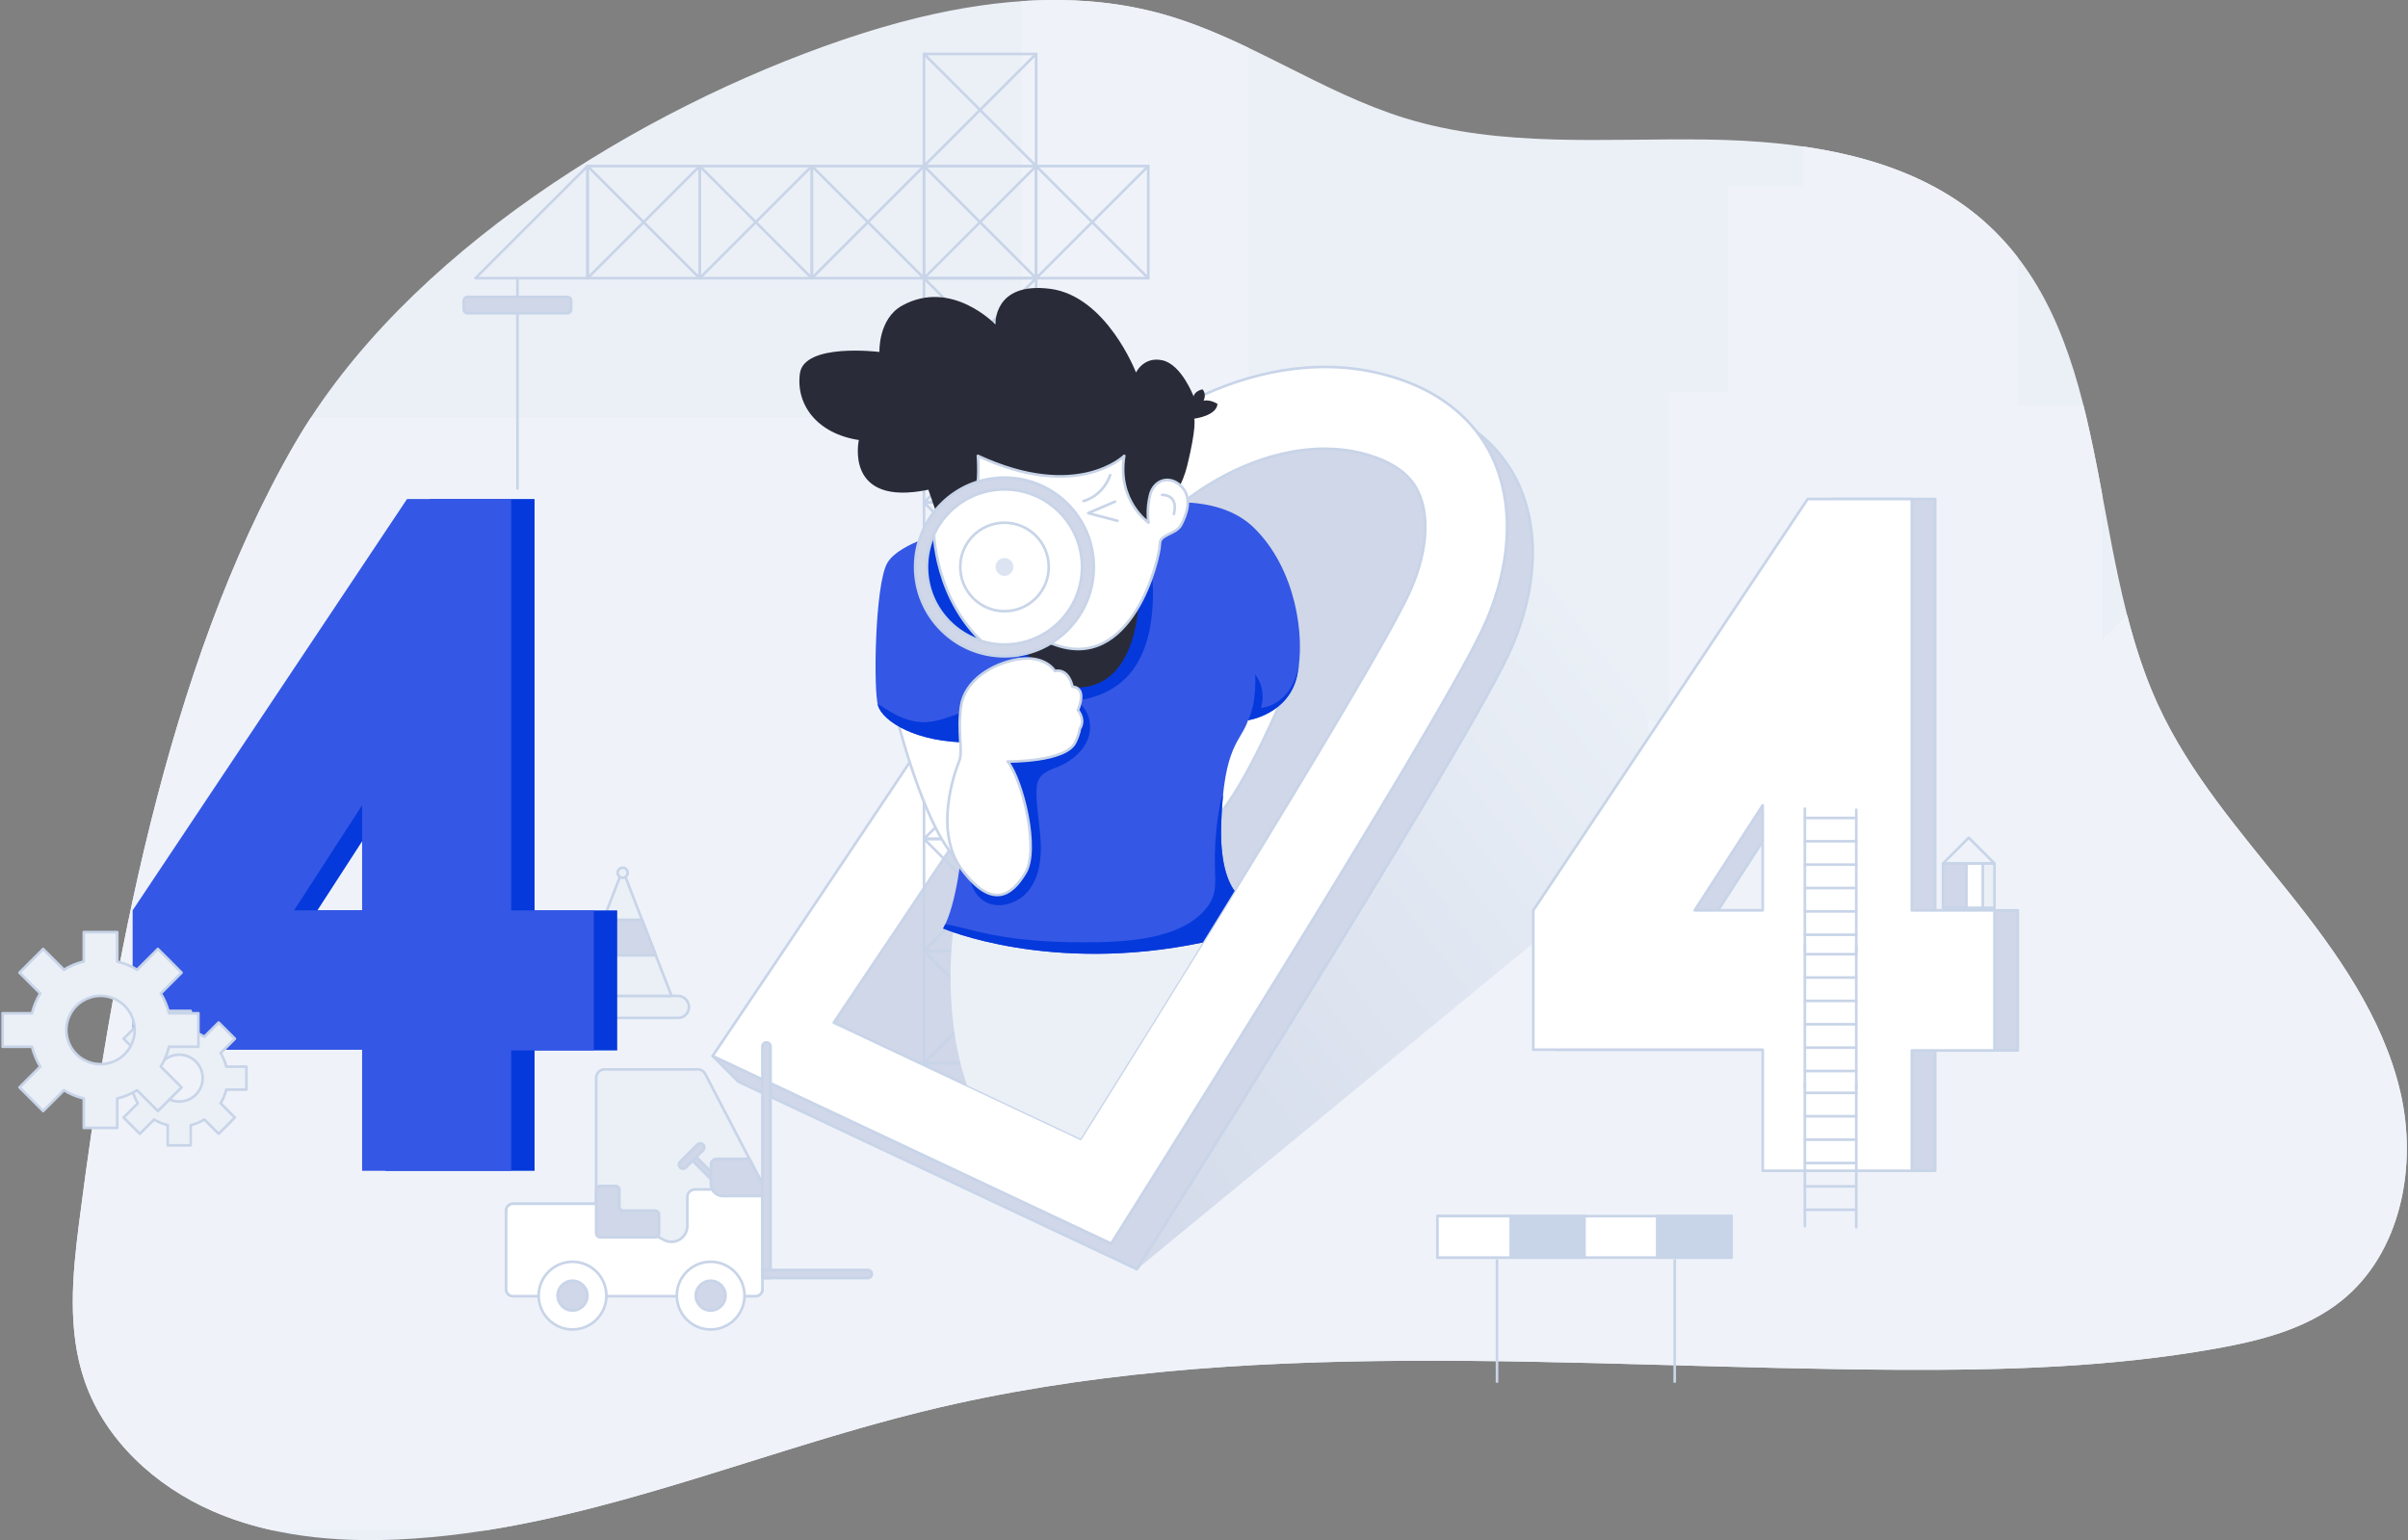<svg width="913" height="584" viewBox="0 0 913 584" fill="none" xmlns="http://www.w3.org/2000/svg">
<rect x="0" y="0" width="913" height="584" fill="#808080" stroke="none"/>
<path d="M348.178 6.687C338.452 9.043 328.84 11.914 319.442 15.12C242.658 41.279 153.419 96.201 111.661 168.431C62.949 252.691 42.239 368.31 30.005 463.537C27.427 483.584 25.496 504.463 32.069 523.57C39.802 546.052 58.848 563.485 80.63 572.999C102.413 582.513 126.756 584.807 150.505 583.771C219.263 580.768 283.743 551.376 350.605 535.033C470.689 505.685 596.379 518.813 719.988 519.415C760.223 519.61 800.643 518.441 840.249 511.354C857.071 508.342 874.309 503.984 887.667 493.319C910.38 475.195 916.714 442.091 910.043 413.807C903.364 385.522 885.958 361.082 867.825 338.378C849.692 315.674 830.203 293.484 818.112 267.06C790.97 207.709 801.742 129.41 753.712 85.225C725.622 59.385 684.759 53.406 646.597 52.901C608.435 52.396 569.335 56.046 532.847 44.84C500.949 35.043 473.098 14.429 440.969 5.403C410.798 -3.075 378.89 -0.754 348.178 6.687Z" fill="#EBF0F7"/>
<path d="M350.601 535.024C470.685 505.676 596.375 518.804 719.984 519.406C760.219 519.601 800.639 518.432 840.245 511.345C857.067 508.334 874.305 503.975 887.663 493.31C910.376 475.186 916.71 442.082 910.039 413.798C903.36 385.513 885.954 361.073 867.821 338.369C849.688 315.665 830.2 293.475 818.108 267.051C813.209 256.341 809.551 245.011 806.557 233.38L797.016 242.921V187.273C794.89 175.881 792.693 164.587 789.93 153.656H765.126V97.706C761.734 93.304 757.951 89.123 753.708 85.216C734.68 67.703 709.771 59.323 683.825 55.576V70.751H655.133V148.863H632.819V273.739H500.502V340.158H473.404V18.141C462.872 13.118 452.18 8.556 440.965 5.403C423.479 0.486 405.408 -0.789 387.319 0.451V158.439H117.805C115.652 161.734 113.606 165.065 111.657 168.44C62.945 252.7 42.235 368.319 30.001 463.546C27.424 483.592 25.492 504.471 32.065 523.579C39.798 546.061 58.844 563.494 80.626 573.008C88.059 576.259 95.801 578.642 103.702 580.361H183.826C240.36 571.511 294.652 548.701 350.601 535.024Z" fill="#EFF3F9"/>
<path d="M431.06 481.289L598.421 343.56C643.554 306.417 630.576 234.178 575.336 215.061C550.825 206.584 523.683 211.394 503.583 227.791L279.938 410.157L431.06 481.289Z" fill="url(#paint0_linear_1411_4231)"/>
<path d="M256.988 377.629H215.186C212.838 377.629 210.934 379.534 210.934 381.881C210.934 384.149 212.767 385.983 215.035 385.983H257.121C259.389 385.983 261.222 384.149 261.222 381.881C261.231 379.534 259.335 377.629 256.988 377.629Z" fill="#EBF0F7" stroke="#C8D4E8" stroke-miterlimit="10" stroke-linecap="round" stroke-linejoin="round"/>
<path d="M236.082 329.812L217.551 377.629H254.614L236.082 329.812Z" fill="#EBF0F7" stroke="#C8D4E8" stroke-miterlimit="10" stroke-linecap="round" stroke-linejoin="round"/>
<path d="M236.08 332.842C237.132 332.842 237.985 331.989 237.985 330.937C237.985 329.885 237.132 329.032 236.08 329.032C235.028 329.032 234.176 329.885 234.176 330.937C234.176 331.989 235.028 332.842 236.08 332.842Z" fill="#EBF0F7" stroke="#C8D4E8" stroke-miterlimit="10" stroke-linecap="round" stroke-linejoin="round"/>
<path d="M228.729 348.786H243.434L248.66 362.26H223.512L228.729 348.786Z" fill="#CFD7E8" stroke="#C8D4E8" stroke-miterlimit="10" stroke-linecap="round" stroke-linejoin="round"/>
<path d="M532.968 151.361C483.105 139.172 432.444 174.96 422.257 194.723C413.293 212.112 309.934 365.679 285.228 402.326L270.195 400.413L279.939 410.157L431.062 481.289C431.062 481.289 552.864 288.506 571.732 248.608C590.601 208.71 582.832 163.55 532.968 151.361Z" fill="#CFD7E8" stroke="#C8D4E8" stroke-miterlimit="10" stroke-linecap="round" stroke-linejoin="round"/>
<path d="M270.195 400.413C270.195 400.413 402.317 204.733 412.504 184.979C422.691 165.224 473.361 129.428 523.215 141.617C573.079 153.806 580.856 198.966 561.979 238.864C543.102 278.761 421.309 471.545 421.309 471.545L270.195 400.413Z" fill="white" stroke="#C8D4E8" stroke-miterlimit="10" stroke-linejoin="round"/>
<path d="M533.961 225.603C526.254 241.902 498.067 288.94 468.073 337.811C465.672 341.726 463.254 345.66 460.835 349.584C459.232 352.188 457.629 354.784 456.025 357.379C439.319 384.45 422.816 410.892 409.696 431.807L366.68 411.565L316.117 387.763C329.697 367.584 347.493 341.089 365.369 314.292C399.66 262.879 434.261 210.375 440.027 199.267C441.179 197.309 444.226 194.085 448.717 190.479C459.897 181.497 480.067 170.15 502.328 170.15C507.005 170.15 511.549 170.681 515.863 171.735C532.632 175.837 536.494 183.933 537.761 186.591C542.367 196.255 540.941 210.845 533.961 225.603Z" fill="#CFD7E8" stroke="#C8D4E8" stroke-miterlimit="10" stroke-linecap="round" stroke-linejoin="round"/>
<path d="M392.852 360.612H350.332V403.132H392.852V360.612Z" stroke="#C8D4E8" stroke-miterlimit="10" stroke-linecap="round" stroke-linejoin="round"/>
<path d="M392.852 360.612L350.332 403.132" stroke="#C8D4E8" stroke-miterlimit="10" stroke-linecap="round" stroke-linejoin="round"/>
<path d="M350.332 360.612L392.852 403.132" stroke="#C8D4E8" stroke-miterlimit="10" stroke-linecap="round" stroke-linejoin="round"/>
<path d="M392.852 318.093H350.332V360.613H392.852V318.093Z" stroke="#C8D4E8" stroke-miterlimit="10" stroke-linecap="round" stroke-linejoin="round"/>
<path d="M392.852 318.093L350.332 360.613" stroke="#C8D4E8" stroke-miterlimit="10" stroke-linecap="round" stroke-linejoin="round"/>
<path d="M350.332 318.093L392.852 360.613" stroke="#C8D4E8" stroke-miterlimit="10" stroke-linecap="round" stroke-linejoin="round"/>
<path d="M392.852 275.573H350.332V318.092H392.852V275.573Z" stroke="#C8D4E8" stroke-miterlimit="10" stroke-linecap="round" stroke-linejoin="round"/>
<path d="M392.852 275.573L350.332 318.092" stroke="#C8D4E8" stroke-miterlimit="10" stroke-linecap="round" stroke-linejoin="round"/>
<path d="M350.332 275.573L392.852 318.092" stroke="#C8D4E8" stroke-miterlimit="10" stroke-linecap="round" stroke-linejoin="round"/>
<path d="M392.852 233.053H350.332V275.573H392.852V233.053Z" stroke="#C8D4E8" stroke-miterlimit="10" stroke-linecap="round" stroke-linejoin="round"/>
<path d="M392.852 233.053L350.332 275.573" stroke="#C8D4E8" stroke-miterlimit="10" stroke-linecap="round" stroke-linejoin="round"/>
<path d="M350.332 233.053L392.852 275.573" stroke="#C8D4E8" stroke-miterlimit="10" stroke-linecap="round" stroke-linejoin="round"/>
<path d="M392.852 190.533H350.332V233.053H392.852V190.533Z" stroke="#C8D4E8" stroke-miterlimit="10" stroke-linecap="round" stroke-linejoin="round"/>
<path d="M392.852 190.533L350.332 233.053" stroke="#C8D4E8" stroke-miterlimit="10" stroke-linecap="round" stroke-linejoin="round"/>
<path d="M350.332 190.533L392.852 233.053" stroke="#C8D4E8" stroke-miterlimit="10" stroke-linecap="round" stroke-linejoin="round"/>
<path d="M392.852 148.013H350.332V190.533H392.852V148.013Z" stroke="#C8D4E8" stroke-miterlimit="10" stroke-linecap="round" stroke-linejoin="round"/>
<path d="M392.852 148.013L350.332 190.533" stroke="#C8D4E8" stroke-miterlimit="10" stroke-linecap="round" stroke-linejoin="round"/>
<path d="M350.332 148.013L392.852 190.533" stroke="#C8D4E8" stroke-miterlimit="10" stroke-linecap="round" stroke-linejoin="round"/>
<path d="M392.852 105.493H350.332V148.013H392.852V105.493Z" stroke="#C8D4E8" stroke-miterlimit="10" stroke-linecap="round" stroke-linejoin="round"/>
<path d="M392.852 105.493L350.332 148.013" stroke="#C8D4E8" stroke-miterlimit="10" stroke-linecap="round" stroke-linejoin="round"/>
<path d="M350.332 105.493L392.852 148.013" stroke="#C8D4E8" stroke-miterlimit="10" stroke-linecap="round" stroke-linejoin="round"/>
<path d="M392.852 62.973H350.332V105.493H392.852V62.973Z" stroke="#C8D4E8" stroke-miterlimit="10" stroke-linecap="round" stroke-linejoin="round"/>
<path d="M392.852 62.973L350.332 105.493" stroke="#C8D4E8" stroke-miterlimit="10" stroke-linecap="round" stroke-linejoin="round"/>
<path d="M350.332 62.973L392.852 105.493" stroke="#C8D4E8" stroke-miterlimit="10" stroke-linecap="round" stroke-linejoin="round"/>
<path d="M435.368 62.973H392.848V105.493H435.368V62.973Z" stroke="#C8D4E8" stroke-miterlimit="10" stroke-linecap="round" stroke-linejoin="round"/>
<path d="M435.368 62.973L392.848 105.493" stroke="#C8D4E8" stroke-miterlimit="10" stroke-linecap="round" stroke-linejoin="round"/>
<path d="M392.848 62.973L435.368 105.493" stroke="#C8D4E8" stroke-miterlimit="10" stroke-linecap="round" stroke-linejoin="round"/>
<path d="M350.329 62.973H307.809V105.493H350.329V62.973Z" stroke="#C8D4E8" stroke-miterlimit="10" stroke-linecap="round" stroke-linejoin="round"/>
<path d="M350.329 62.973L307.809 105.493" stroke="#C8D4E8" stroke-miterlimit="10" stroke-linecap="round" stroke-linejoin="round"/>
<path d="M307.809 62.973L350.329 105.493" stroke="#C8D4E8" stroke-miterlimit="10" stroke-linecap="round" stroke-linejoin="round"/>
<path d="M307.809 62.973H265.289V105.493H307.809V62.973Z" stroke="#C8D4E8" stroke-miterlimit="10" stroke-linecap="round" stroke-linejoin="round"/>
<path d="M307.809 62.973L265.289 105.493" stroke="#C8D4E8" stroke-miterlimit="10" stroke-linecap="round" stroke-linejoin="round"/>
<path d="M265.289 62.973L307.809 105.493" stroke="#C8D4E8" stroke-miterlimit="10" stroke-linecap="round" stroke-linejoin="round"/>
<path d="M265.289 62.973H222.77V105.493H265.289V62.973Z" stroke="#C8D4E8" stroke-miterlimit="10" stroke-linecap="round" stroke-linejoin="round"/>
<path d="M265.289 62.973L222.77 105.493" stroke="#C8D4E8" stroke-miterlimit="10" stroke-linecap="round" stroke-linejoin="round"/>
<path d="M222.77 62.973L265.289 105.493" stroke="#C8D4E8" stroke-miterlimit="10" stroke-linecap="round" stroke-linejoin="round"/>
<path d="M222.77 105.493H180.25L222.77 62.973V105.493Z" stroke="#C8D4E8" stroke-miterlimit="10" stroke-linecap="round" stroke-linejoin="round"/>
<path d="M392.852 20.453H350.332V62.973H392.852V20.453Z" stroke="#C8D4E8" stroke-miterlimit="10" stroke-linecap="round" stroke-linejoin="round"/>
<path d="M392.852 20.453L350.332 62.973" stroke="#C8D4E8" stroke-miterlimit="10" stroke-linecap="round" stroke-linejoin="round"/>
<path d="M350.332 20.453L392.852 62.973" stroke="#C8D4E8" stroke-miterlimit="10" stroke-linecap="round" stroke-linejoin="round"/>
<path d="M196.195 105.493V185.218" stroke="#C8D4E8" stroke-miterlimit="10" stroke-linecap="round" stroke-linejoin="round"/>
<path d="M215.142 118.78H177.247C176.458 118.78 175.82 118.143 175.82 117.354V114.006C175.82 113.217 176.458 112.58 177.247 112.58H215.142C215.931 112.58 216.569 113.217 216.569 114.006V117.354C216.569 118.134 215.922 118.78 215.142 118.78Z" fill="#CFD7E8" stroke="#C8D4E8" stroke-miterlimit="10" stroke-linecap="round" stroke-linejoin="round"/>
<path d="M460.838 349.584C442.519 379.33 424.076 408.89 409.699 431.807L366.683 411.565C356.585 382.732 361.696 350.682 361.696 350.682L460.838 349.584Z" fill="#EBF0F7"/>
<path d="M340.945 275.581C340.945 275.581 351.779 317.623 364.296 327.243C376.813 336.863 372.118 304.637 372.118 304.637L374.439 277.353L340.945 275.581Z" fill="white" stroke="#C8D4E8" stroke-miterlimit="10" stroke-linejoin="round"/>
<path d="M486.981 262.887C486.981 262.887 472.267 298.489 461.247 309.899C450.228 321.308 454.4 282.686 456.34 277.327C458.28 271.967 470.194 251.07 470.779 251.115C471.381 251.159 486.981 262.887 486.981 262.887Z" fill="white" stroke="#C8D4E8" stroke-miterlimit="10" stroke-linejoin="round"/>
<path d="M491.839 256.093C488.633 270.931 473.219 273.101 473.219 273.101C470.367 281.454 463.989 282.376 463.014 312.361C462.563 326.215 465.158 333.736 468.073 337.811C465.672 341.726 463.254 345.659 460.835 349.584C459.232 352.188 457.629 354.784 456.025 357.379C398.092 369.524 357.592 352.073 357.592 352.073C362.977 342.559 364.714 321.618 364.714 321.618L365.369 314.292L368.284 281.534C347.272 281.702 334.746 273.473 332.912 267.6C331.079 261.727 331.725 221.448 336.456 213.423C341.186 205.406 360.922 201.136 360.922 201.136L430.088 192.349C430.088 192.349 438.486 190.169 448.717 190.479C457.682 190.745 468.055 192.916 475.434 200.126C491.246 215.575 495.037 241.247 491.839 256.093Z" fill="#3457E5"/>
<path d="M407.899 265.766C405.587 264.544 402.894 264.34 400.281 264.26C388.544 263.924 376.735 265.793 365.68 269.762C360.472 271.622 355.236 273.987 349.718 273.836C344.792 273.703 340.115 271.56 335.969 268.902C335.686 268.725 335.341 268.486 334.942 268.238C334.304 267.83 333.542 267.37 332.754 266.989C332.807 267.219 332.86 267.432 332.913 267.6C334.747 273.473 347.273 281.703 368.285 281.534L367.399 291.518C367.647 291.42 367.886 291.296 368.09 291.11C368.958 290.339 369.02 289.028 369.02 287.868C369.011 284.635 369.002 281.41 368.993 278.177C372.191 278.212 373.352 282.411 373.245 285.609C372.802 299.96 366.265 313.761 366.956 328.102C367.195 333.125 368.639 338.564 372.758 341.443C378.02 345.11 385.824 342.825 389.863 337.847C393.903 332.868 394.877 326.047 394.603 319.643C394.328 313.238 392.955 306.896 392.973 300.482C392.973 298.604 393.123 296.638 394.133 295.061C395.648 292.669 398.633 291.792 401.255 290.703C406.242 288.639 410.822 284.936 412.612 279.842C414.401 274.766 412.674 268.291 407.899 265.766Z" fill="#0539DB"/>
<path d="M436.065 211.686C436.065 211.686 441.097 238.545 429.466 254.082C417.835 269.62 395.795 265.572 395.795 265.572C395.795 265.572 380.665 238.571 380.869 237.73C381.073 236.888 398.285 222.166 399.25 221.98C400.216 221.794 436.065 211.686 436.065 211.686Z" fill="#0539DB"/>
<path d="M431.931 220.102C431.931 220.943 433.658 250.946 416.933 258.857C400.209 266.767 384.521 246.73 386.567 236.676C388.622 226.63 431.931 220.102 431.931 220.102Z" fill="#292C38"/>
<path d="M333.439 133.459C333.439 133.459 304.88 129.889 303.285 141.617C301.691 153.345 309.708 164.418 325.635 166.854C325.635 166.854 319.921 192.349 351.997 185.696C351.997 185.696 355.727 196.751 356.612 198.523C356.612 198.523 358.526 189.585 370.617 185.696C382.7 181.807 424.077 189.682 435.469 198.177C435.469 198.177 446.48 191.41 450.121 176.634C453.753 161.858 452.814 158.749 452.814 158.749C452.814 158.749 461.265 157.73 461.619 153.168C461.619 153.168 459.271 151.485 456.348 151.893C456.348 151.893 457.615 149.528 455.941 147.641C455.941 147.641 453.035 148.155 452.557 150.307C452.557 150.307 448.004 138.269 440.811 136.639C433.618 135.009 430.721 141.263 430.721 141.263C430.721 141.263 419.551 112.181 398.043 109.497C376.544 106.813 377.429 123.041 377.429 123.041C377.429 123.041 360.794 105.537 342.058 115.875C332.925 120.906 333.439 133.459 333.439 133.459Z" fill="#292C38"/>
<path d="M360.93 190.32C360.93 190.32 368.867 232.131 398.976 244.081C429.086 256.022 439.778 211.669 439.778 206.15C439.778 202.483 446.005 202.695 447.91 198.904C449.814 195.112 452.303 188.894 447.91 184.438C443.516 179.982 437.519 181.896 436.066 187.654C434.613 193.412 435.472 198.177 435.472 198.177C435.472 198.177 423.443 189.913 426.26 172.86C426.26 172.86 408.472 190.409 370.771 172.86C370.771 172.86 371.639 183.96 369.655 186.998C367.68 190.045 360.93 190.32 360.93 190.32Z" fill="white" stroke="#C8D4E8" stroke-miterlimit="10" stroke-linejoin="round"/>
<path d="M357.804 204.609L354.615 196.326C354.615 196.326 344.446 216.762 354.021 230.448C363.597 244.134 372.004 246.198 380.57 246.438L357.804 204.609Z" fill="#0539DB"/>
<path d="M354.02 200.33C354.02 200.33 353.719 228.482 375.537 246.119L392.615 244.09C392.615 244.09 412.68 235.108 411.971 218.773C411.262 202.438 409.225 196.034 395.796 186.732C382.375 177.414 361.027 184.234 354.02 200.33Z" fill="white" stroke="#C8D4E8" stroke-miterlimit="10" stroke-linejoin="round"/>
<path d="M380.854 218.374C382.727 218.374 384.246 216.855 384.246 214.982C384.246 213.108 382.727 211.589 380.854 211.589C378.98 211.589 377.461 213.108 377.461 214.982C377.461 216.855 378.98 218.374 380.854 218.374Z" fill="#DDE4F1"/>
<path d="M380.856 231.759C390.122 231.759 397.633 224.248 397.633 214.982C397.633 205.716 390.122 198.204 380.856 198.204C371.59 198.204 364.078 205.716 364.078 214.982C364.078 224.248 371.59 231.759 380.856 231.759Z" stroke="#C8D4E8" stroke-miterlimit="10" stroke-linejoin="round"/>
<path d="M491.838 256.093C492.13 254.738 492.361 253.285 492.538 251.77C489.907 267.822 478.116 268.442 478.116 268.442C480.295 260.54 475.902 255.801 475.902 255.801C475.902 255.801 476.628 266.404 473.227 273.11C473.218 273.101 488.631 270.931 491.838 256.093Z" fill="#0539DB"/>
<path d="M385.623 250.034C376.277 251.699 365.798 257.953 364.38 267.768C362.963 277.583 365.24 284.891 363.636 288.754C362.033 292.616 353.75 315.497 364.947 330.095C376.153 344.694 383.514 339.786 388.785 330.937C394.056 322.088 387.793 296.142 382.079 288.745C382.079 288.745 404.163 289.064 407.715 281.437C409.398 277.831 409.398 276.334 409.398 276.334C409.398 276.334 411.79 273.42 408.681 269.274C408.681 269.274 412.508 260.815 406.634 260.398C406.634 260.398 405.403 253.365 399.973 254.437C399.991 254.454 396.323 248.129 385.623 250.034Z" fill="white" stroke="#C8D4E8" stroke-miterlimit="10" stroke-linejoin="round"/>
<path d="M420.921 180.168C420.921 180.168 418.759 187.609 410.84 190.001" stroke="#C8D4E8" stroke-miterlimit="10" stroke-linecap="round" stroke-linejoin="round"/>
<path d="M422.755 190.214L412.586 194.572L423.685 197.486" stroke="#C8D4E8" stroke-miterlimit="10" stroke-linecap="round" stroke-linejoin="round"/>
<path d="M440.605 187.663C440.605 187.663 446.966 187.282 445.079 194.909" stroke="#C8D4E8" stroke-miterlimit="10" stroke-linecap="round" stroke-linejoin="round"/>
<path d="M202.685 345.19V189.222H163.185L59.145 345.19V398.03H146.151V443.951H202.685V398.322H234.017V345.199H202.685V345.19ZM146.151 345.19H120.356L146.151 305.345V345.19Z" fill="#0539DB"/>
<path d="M193.829 345.19V189.222H154.33L50.289 345.19V398.03H137.295V443.951H193.829V398.322H225.161V345.199H193.829V345.19ZM137.295 345.19H111.5L137.295 305.345V345.19Z" fill="#3457E5"/>
<path d="M733.734 345.19V189.222H694.235L590.203 345.19V398.03H677.209V443.951H733.743V398.322H765.075V345.199H733.734V345.19ZM677.201 345.19H651.405L677.201 305.345V345.19Z" fill="#CFD7E8" stroke="#C8D4E8" stroke-miterlimit="10" stroke-linecap="round" stroke-linejoin="round"/>
<path d="M724.875 345.19V189.222H685.376L581.344 345.19V398.03H668.35V443.951H724.884V398.322H756.216V345.199H724.875V345.19ZM668.341 345.19H642.546L668.341 305.345V345.19Z" fill="white" stroke="#C8D4E8" stroke-miterlimit="10" stroke-linejoin="round"/>
<path d="M380.855 181.107C362.146 181.107 346.98 196.273 346.98 214.982C346.98 233.69 362.146 248.856 380.855 248.856C399.563 248.856 414.729 233.69 414.729 214.982C414.729 196.273 399.563 181.107 380.855 181.107ZM380.855 244.391C364.617 244.391 351.454 231.228 351.454 214.99C351.454 198.753 364.617 185.59 380.855 185.59C397.092 185.59 410.255 198.753 410.255 214.99C410.255 231.228 397.101 244.391 380.855 244.391Z" fill="#CFD7E8" stroke="#C8D4E8" stroke-miterlimit="10" stroke-linecap="round" stroke-linejoin="round"/>
<path d="M191.91 459.055V488.89C191.91 490.325 193.071 491.485 194.506 491.485H286.49C287.925 491.485 289.086 490.325 289.086 488.89V449.762C289.086 449.213 288.953 448.682 288.705 448.195L267.392 407.225C266.843 406.162 265.744 405.497 264.548 405.497H229.248C227.476 405.497 226.041 406.932 226.041 408.704V456.459H194.515C193.071 456.459 191.91 457.62 191.91 459.055Z" fill="#EBF0F7" stroke="#C8D4E8" stroke-miterlimit="10" stroke-linecap="round" stroke-linejoin="round"/>
<path d="M289.074 451.029H263.474C261.879 451.029 260.595 452.322 260.595 453.908V464.848C260.595 468.188 257.893 470.89 254.553 470.89C253.535 470.89 252.542 470.633 251.648 470.145L249.894 469.18L226.021 456.468H194.494C193.059 456.468 191.898 457.629 191.898 459.064V488.898C191.898 490.333 193.059 491.494 194.494 491.494H286.479C287.914 491.494 289.074 490.333 289.074 488.898V451.029Z" fill="white" stroke="#C8D4E8" stroke-miterlimit="10" stroke-linecap="round" stroke-linejoin="round"/>
<path d="M266.582 436.183L260.045 442.72C259.443 443.322 258.468 443.322 257.866 442.72C257.263 442.118 257.263 441.143 257.866 440.541L264.403 434.003C265.006 433.401 265.98 433.401 266.582 434.003C267.185 434.606 267.185 435.58 266.582 436.183Z" fill="#CFD7E8" stroke="#C8D4E8" stroke-miterlimit="10" stroke-linecap="round" stroke-linejoin="round"/>
<path d="M264.035 438.725L262.582 440.178L269.842 447.438L271.295 445.985L264.035 438.725Z" fill="#CFD7E8" stroke="#C8D4E8" stroke-miterlimit="10" stroke-linecap="round" stroke-linejoin="round"/>
<path d="M284.132 439.425H271.712C270.516 439.425 269.551 440.39 269.551 441.586V448.983C269.551 451.508 271.597 453.545 274.113 453.545H289.083V449.762C289.083 449.213 288.95 448.682 288.702 448.195L284.132 439.425Z" fill="#CFD7E8" stroke="#C8D4E8" stroke-miterlimit="10" stroke-linecap="round" stroke-linejoin="round"/>
<path d="M248.381 459.055H236.369C235.527 459.055 234.854 458.373 234.854 457.54V451.215C234.854 450.374 234.172 449.7 233.339 449.7H227.546C226.704 449.7 226.031 450.383 226.031 451.215V456.459V467.656C226.031 468.498 226.713 469.171 227.546 469.171H248.381C249.222 469.171 249.896 468.489 249.896 467.656V460.57C249.896 459.737 249.222 459.055 248.381 459.055Z" fill="#CFD7E8" stroke="#C8D4E8" stroke-miterlimit="10" stroke-linecap="round" stroke-linejoin="round"/>
<path d="M292.157 484.62H289.074V396.807C289.074 395.957 289.765 395.266 290.616 395.266C291.466 395.266 292.157 395.957 292.157 396.807V484.62Z" fill="#CFD7E8" stroke="#C8D4E8" stroke-miterlimit="10" stroke-linecap="round" stroke-linejoin="round"/>
<path d="M289.48 484.124V482.033C289.48 481.759 289.702 481.537 289.977 481.537H329.024C329.874 481.537 330.565 482.228 330.565 483.079C330.565 483.929 329.874 484.62 329.024 484.62H289.977C289.702 484.62 289.48 484.399 289.48 484.124Z" fill="#CFD7E8" stroke="#C8D4E8" stroke-miterlimit="10" stroke-linecap="round" stroke-linejoin="round"/>
<path d="M217.074 504.126C224.163 504.126 229.91 498.379 229.91 491.29C229.91 484.201 224.163 478.455 217.074 478.455C209.985 478.455 204.238 484.201 204.238 491.29C204.238 498.379 209.985 504.126 217.074 504.126Z" fill="white" stroke="#C8D4E8" stroke-miterlimit="10" stroke-linecap="round" stroke-linejoin="round"/>
<path d="M217.073 496.942C220.195 496.942 222.725 494.412 222.725 491.29C222.725 488.169 220.195 485.639 217.073 485.639C213.952 485.639 211.422 488.169 211.422 491.29C211.422 494.412 213.952 496.942 217.073 496.942Z" fill="#CFD7E8" stroke="#C8D4E8" stroke-miterlimit="10" stroke-linecap="round" stroke-linejoin="round"/>
<path d="M269.453 504.126C276.542 504.126 282.289 498.379 282.289 491.29C282.289 484.201 276.542 478.455 269.453 478.455C262.364 478.455 256.617 484.201 256.617 491.29C256.617 498.379 262.364 504.126 269.453 504.126Z" fill="white" stroke="#C8D4E8" stroke-miterlimit="10" stroke-linecap="round" stroke-linejoin="round"/>
<path d="M269.452 496.942C272.574 496.942 275.104 494.412 275.104 491.29C275.104 488.169 272.574 485.639 269.452 485.639C266.331 485.639 263.801 488.169 263.801 491.29C263.801 494.412 266.331 496.942 269.452 496.942Z" fill="#CFD7E8" stroke="#C8D4E8" stroke-miterlimit="10" stroke-linecap="round" stroke-linejoin="round"/>
<path d="M756.207 327.394H736.719V344.225H756.207V327.394Z" fill="white" stroke="#C8D4E8" stroke-miterlimit="10" stroke-linecap="round" stroke-linejoin="round"/>
<path d="M756.207 327.394H751.777V344.225H756.207V327.394Z" fill="#EBF0F7" stroke="#C8D4E8" stroke-miterlimit="10" stroke-linecap="round" stroke-linejoin="round"/>
<path d="M745.577 327.394H736.719V344.225H745.577V327.394Z" fill="#CFD7E8" stroke="#C8D4E8" stroke-miterlimit="10" stroke-linecap="round" stroke-linejoin="round"/>
<path d="M746.463 317.65L736.719 327.394H756.207L746.463 317.65Z" stroke="#C8D4E8" stroke-miterlimit="10" stroke-linecap="round" stroke-linejoin="round"/>
<path d="M684.32 410.883V464.919" stroke="#C8D4E8" stroke-miterlimit="10" stroke-linecap="round" stroke-linejoin="round"/>
<path d="M703.809 411.326V465.362" stroke="#C8D4E8" stroke-miterlimit="10" stroke-linecap="round" stroke-linejoin="round"/>
<path d="M684.32 414.427H703.809" stroke="#C8D4E8" stroke-miterlimit="10" stroke-linecap="round" stroke-linejoin="round"/>
<path d="M684.32 423.285H703.809" stroke="#C8D4E8" stroke-miterlimit="10" stroke-linecap="round" stroke-linejoin="round"/>
<path d="M684.32 432.143H703.809" stroke="#C8D4E8" stroke-miterlimit="10" stroke-linecap="round" stroke-linejoin="round"/>
<path d="M684.32 441.001H703.809" stroke="#C8D4E8" stroke-miterlimit="10" stroke-linecap="round" stroke-linejoin="round"/>
<path d="M684.32 449.86H703.809" stroke="#C8D4E8" stroke-miterlimit="10" stroke-linecap="round" stroke-linejoin="round"/>
<path d="M684.32 458.718H703.809" stroke="#C8D4E8" stroke-miterlimit="10" stroke-linecap="round" stroke-linejoin="round"/>
<path d="M684.32 358.274V412.309" stroke="#C8D4E8" stroke-miterlimit="10" stroke-linecap="round" stroke-linejoin="round"/>
<path d="M703.809 358.717V412.752" stroke="#C8D4E8" stroke-miterlimit="10" stroke-linecap="round" stroke-linejoin="round"/>
<path d="M684.32 361.817H703.809" stroke="#C8D4E8" stroke-miterlimit="10" stroke-linecap="round" stroke-linejoin="round"/>
<path d="M684.32 370.675H703.809" stroke="#C8D4E8" stroke-miterlimit="10" stroke-linecap="round" stroke-linejoin="round"/>
<path d="M684.32 379.534H703.809" stroke="#C8D4E8" stroke-miterlimit="10" stroke-linecap="round" stroke-linejoin="round"/>
<path d="M684.32 388.392H703.809" stroke="#C8D4E8" stroke-miterlimit="10" stroke-linecap="round" stroke-linejoin="round"/>
<path d="M684.32 397.25H703.809" stroke="#C8D4E8" stroke-miterlimit="10" stroke-linecap="round" stroke-linejoin="round"/>
<path d="M684.32 406.109H703.809" stroke="#C8D4E8" stroke-miterlimit="10" stroke-linecap="round" stroke-linejoin="round"/>
<path d="M684.32 306.612V360.648" stroke="#C8D4E8" stroke-miterlimit="10" stroke-linecap="round" stroke-linejoin="round"/>
<path d="M703.809 307.055V361.091" stroke="#C8D4E8" stroke-miterlimit="10" stroke-linecap="round" stroke-linejoin="round"/>
<path d="M684.32 310.156H703.809" stroke="#C8D4E8" stroke-miterlimit="10" stroke-linecap="round" stroke-linejoin="round"/>
<path d="M684.32 319.014H703.809" stroke="#C8D4E8" stroke-miterlimit="10" stroke-linecap="round" stroke-linejoin="round"/>
<path d="M684.32 327.872H703.809" stroke="#C8D4E8" stroke-miterlimit="10" stroke-linecap="round" stroke-linejoin="round"/>
<path d="M684.32 336.73H703.809" stroke="#C8D4E8" stroke-miterlimit="10" stroke-linecap="round" stroke-linejoin="round"/>
<path d="M684.32 345.589H703.809" stroke="#C8D4E8" stroke-miterlimit="10" stroke-linecap="round" stroke-linejoin="round"/>
<path d="M684.32 354.447H703.809" stroke="#C8D4E8" stroke-miterlimit="10" stroke-linecap="round" stroke-linejoin="round"/>
<path d="M456.024 357.379C457.628 354.784 459.231 352.188 460.835 349.584C463.253 345.66 465.671 341.726 468.072 337.811C465.157 333.736 462.562 326.216 463.014 312.361C463.147 308.171 463.395 304.566 463.713 301.412C463.306 302.103 462.943 303.104 462.677 304.486C461.056 312.884 460.392 321.467 460.684 330.016C460.843 334.675 461.136 339.051 458.354 343.099C449.115 356.555 426.03 357.29 411.618 357.317C398.082 357.344 384.476 356.511 371.295 353.419C366.998 352.41 362.746 351.169 358.406 350.461C358.14 351.028 357.865 351.568 357.582 352.064C357.591 352.073 398.091 369.524 456.024 357.379Z" fill="#0539DB"/>
<path d="M93.445 413.178V404.461H85.791C85.339 402.61 84.613 400.873 83.647 399.297L89.06 393.884L82.894 387.719L77.482 393.131C75.896 392.166 74.169 391.439 72.317 390.987V383.334H63.601V390.987C61.749 391.439 60.013 392.166 58.428 393.131L53.015 387.719L46.85 393.884L52.262 399.297C51.297 400.882 50.57 402.61 50.118 404.461H42.465V413.178H50.118C50.57 415.029 51.297 416.765 52.262 418.351L46.85 423.763L53.015 429.929L58.428 424.516C60.013 425.482 61.749 426.208 63.601 426.66V434.313H72.317V426.66C74.169 426.208 75.905 425.482 77.482 424.516L82.894 429.929L89.06 423.763L83.647 418.351C84.613 416.765 85.339 415.029 85.791 413.178H93.445ZM76.853 408.819C76.853 409.652 76.738 410.458 76.525 411.22C76.33 411.911 76.056 412.566 75.71 413.169C74.913 414.586 73.735 415.764 72.317 416.561C71.706 416.907 71.042 417.182 70.36 417.376C69.589 417.589 68.792 417.704 67.959 417.704C67.126 417.704 66.32 417.589 65.558 417.376C64.868 417.182 64.212 416.907 63.601 416.561C62.184 415.764 61.005 414.586 60.208 413.169C59.863 412.557 59.588 411.902 59.393 411.211C59.181 410.449 59.065 409.643 59.065 408.81C59.065 407.978 59.181 407.172 59.393 406.41C59.588 405.719 59.863 405.063 60.208 404.452C61.005 403.026 62.184 401.857 63.601 401.059C64.212 400.714 64.868 400.439 65.558 400.253C66.32 400.032 67.126 399.917 67.959 399.917C68.792 399.917 69.598 400.032 70.36 400.244C71.051 400.439 71.706 400.714 72.317 401.059C73.735 401.857 74.913 403.035 75.71 404.452C76.056 405.063 76.33 405.719 76.525 406.41C76.738 407.18 76.853 407.987 76.853 408.819Z" fill="#EBF0F7" stroke="#C8D4E8" stroke-miterlimit="10" stroke-linecap="round" stroke-linejoin="round"/>
<path d="M656.516 461.137H545.008V476.86H656.516V461.137Z" fill="white" stroke="#C8D4E8" stroke-miterlimit="10" stroke-linejoin="round"/>
<path d="M572.885 461.137H545.008V476.86H572.885V461.137Z" fill="white" stroke="#C8D4E8" stroke-miterlimit="10" stroke-linejoin="round"/>
<path d="M600.76 461.137H572.883V476.86H600.76V461.137Z" fill="#C8D4E8" stroke="#C8D4E8" stroke-miterlimit="10"/>
<path d="M656.515 461.137H628.328V476.86H656.515V461.137Z" fill="#C8D4E8" stroke="#C8D4E8" stroke-miterlimit="10"/>
<path d="M567.598 477.507V524.314" stroke="#C8D4E8" stroke-miterlimit="10"/>
<path d="M634.973 477.507V524.314" stroke="#C8D4E8" stroke-miterlimit="10"/>
<path d="M75.224 396.914V384.22H64.08C63.425 381.527 62.362 379.002 60.962 376.699L68.846 368.815L59.864 359.833L51.98 367.717C49.676 366.317 47.152 365.254 44.459 364.599V353.455H31.765V364.599C29.072 365.254 26.538 366.317 24.235 367.717L16.352 359.833L7.378 368.815L15.262 376.699C13.862 379.002 12.799 381.527 12.144 384.22H1V396.914H12.144C12.799 399.607 13.862 402.14 15.262 404.443L7.378 412.327L16.352 421.301L24.235 413.417C26.538 414.816 29.072 415.879 31.765 416.535V427.679H44.459V416.535C47.152 415.879 49.676 414.816 51.98 413.417L59.864 421.301L68.846 412.327L60.962 404.443C62.362 402.14 63.425 399.607 64.08 396.914H75.224ZM51.067 390.571C51.067 391.785 50.899 392.963 50.589 394.07C50.305 395.071 49.907 396.028 49.402 396.914C48.241 398.978 46.523 400.696 44.459 401.857C43.564 402.362 42.608 402.76 41.606 403.044C40.49 403.354 39.321 403.522 38.108 403.522C36.894 403.522 35.725 403.354 34.617 403.044C33.608 402.76 32.66 402.362 31.765 401.857C29.701 400.696 27.982 398.978 26.822 396.914C26.317 396.028 25.918 395.071 25.635 394.061C25.325 392.954 25.157 391.785 25.157 390.571C25.157 389.358 25.325 388.188 25.635 387.072C25.918 386.062 26.317 385.106 26.822 384.22C27.982 382.147 29.701 380.437 31.765 379.277C32.66 378.772 33.608 378.373 34.617 378.099C35.725 377.78 36.894 377.611 38.108 377.611C39.321 377.611 40.49 377.78 41.606 378.09C42.608 378.373 43.564 378.772 44.459 379.277C46.523 380.437 48.241 382.147 49.402 384.22C49.907 385.106 50.305 386.062 50.589 387.072C50.899 388.188 51.067 389.358 51.067 390.571Z" fill="#EBF0F7" stroke="#C8D4E8" stroke-miterlimit="10" stroke-linecap="round" stroke-linejoin="round"/>
<defs>
<linearGradient id="paint0_linear_1411_4231" x1="352.365" y1="444.707" x2="610.841" y2="241.954" gradientUnits="userSpaceOnUse">
<stop stop-color="#CFD7E8"/>
<stop offset="1" stop-color="#EBF0F7"/>
</linearGradient>
</defs>
</svg>
